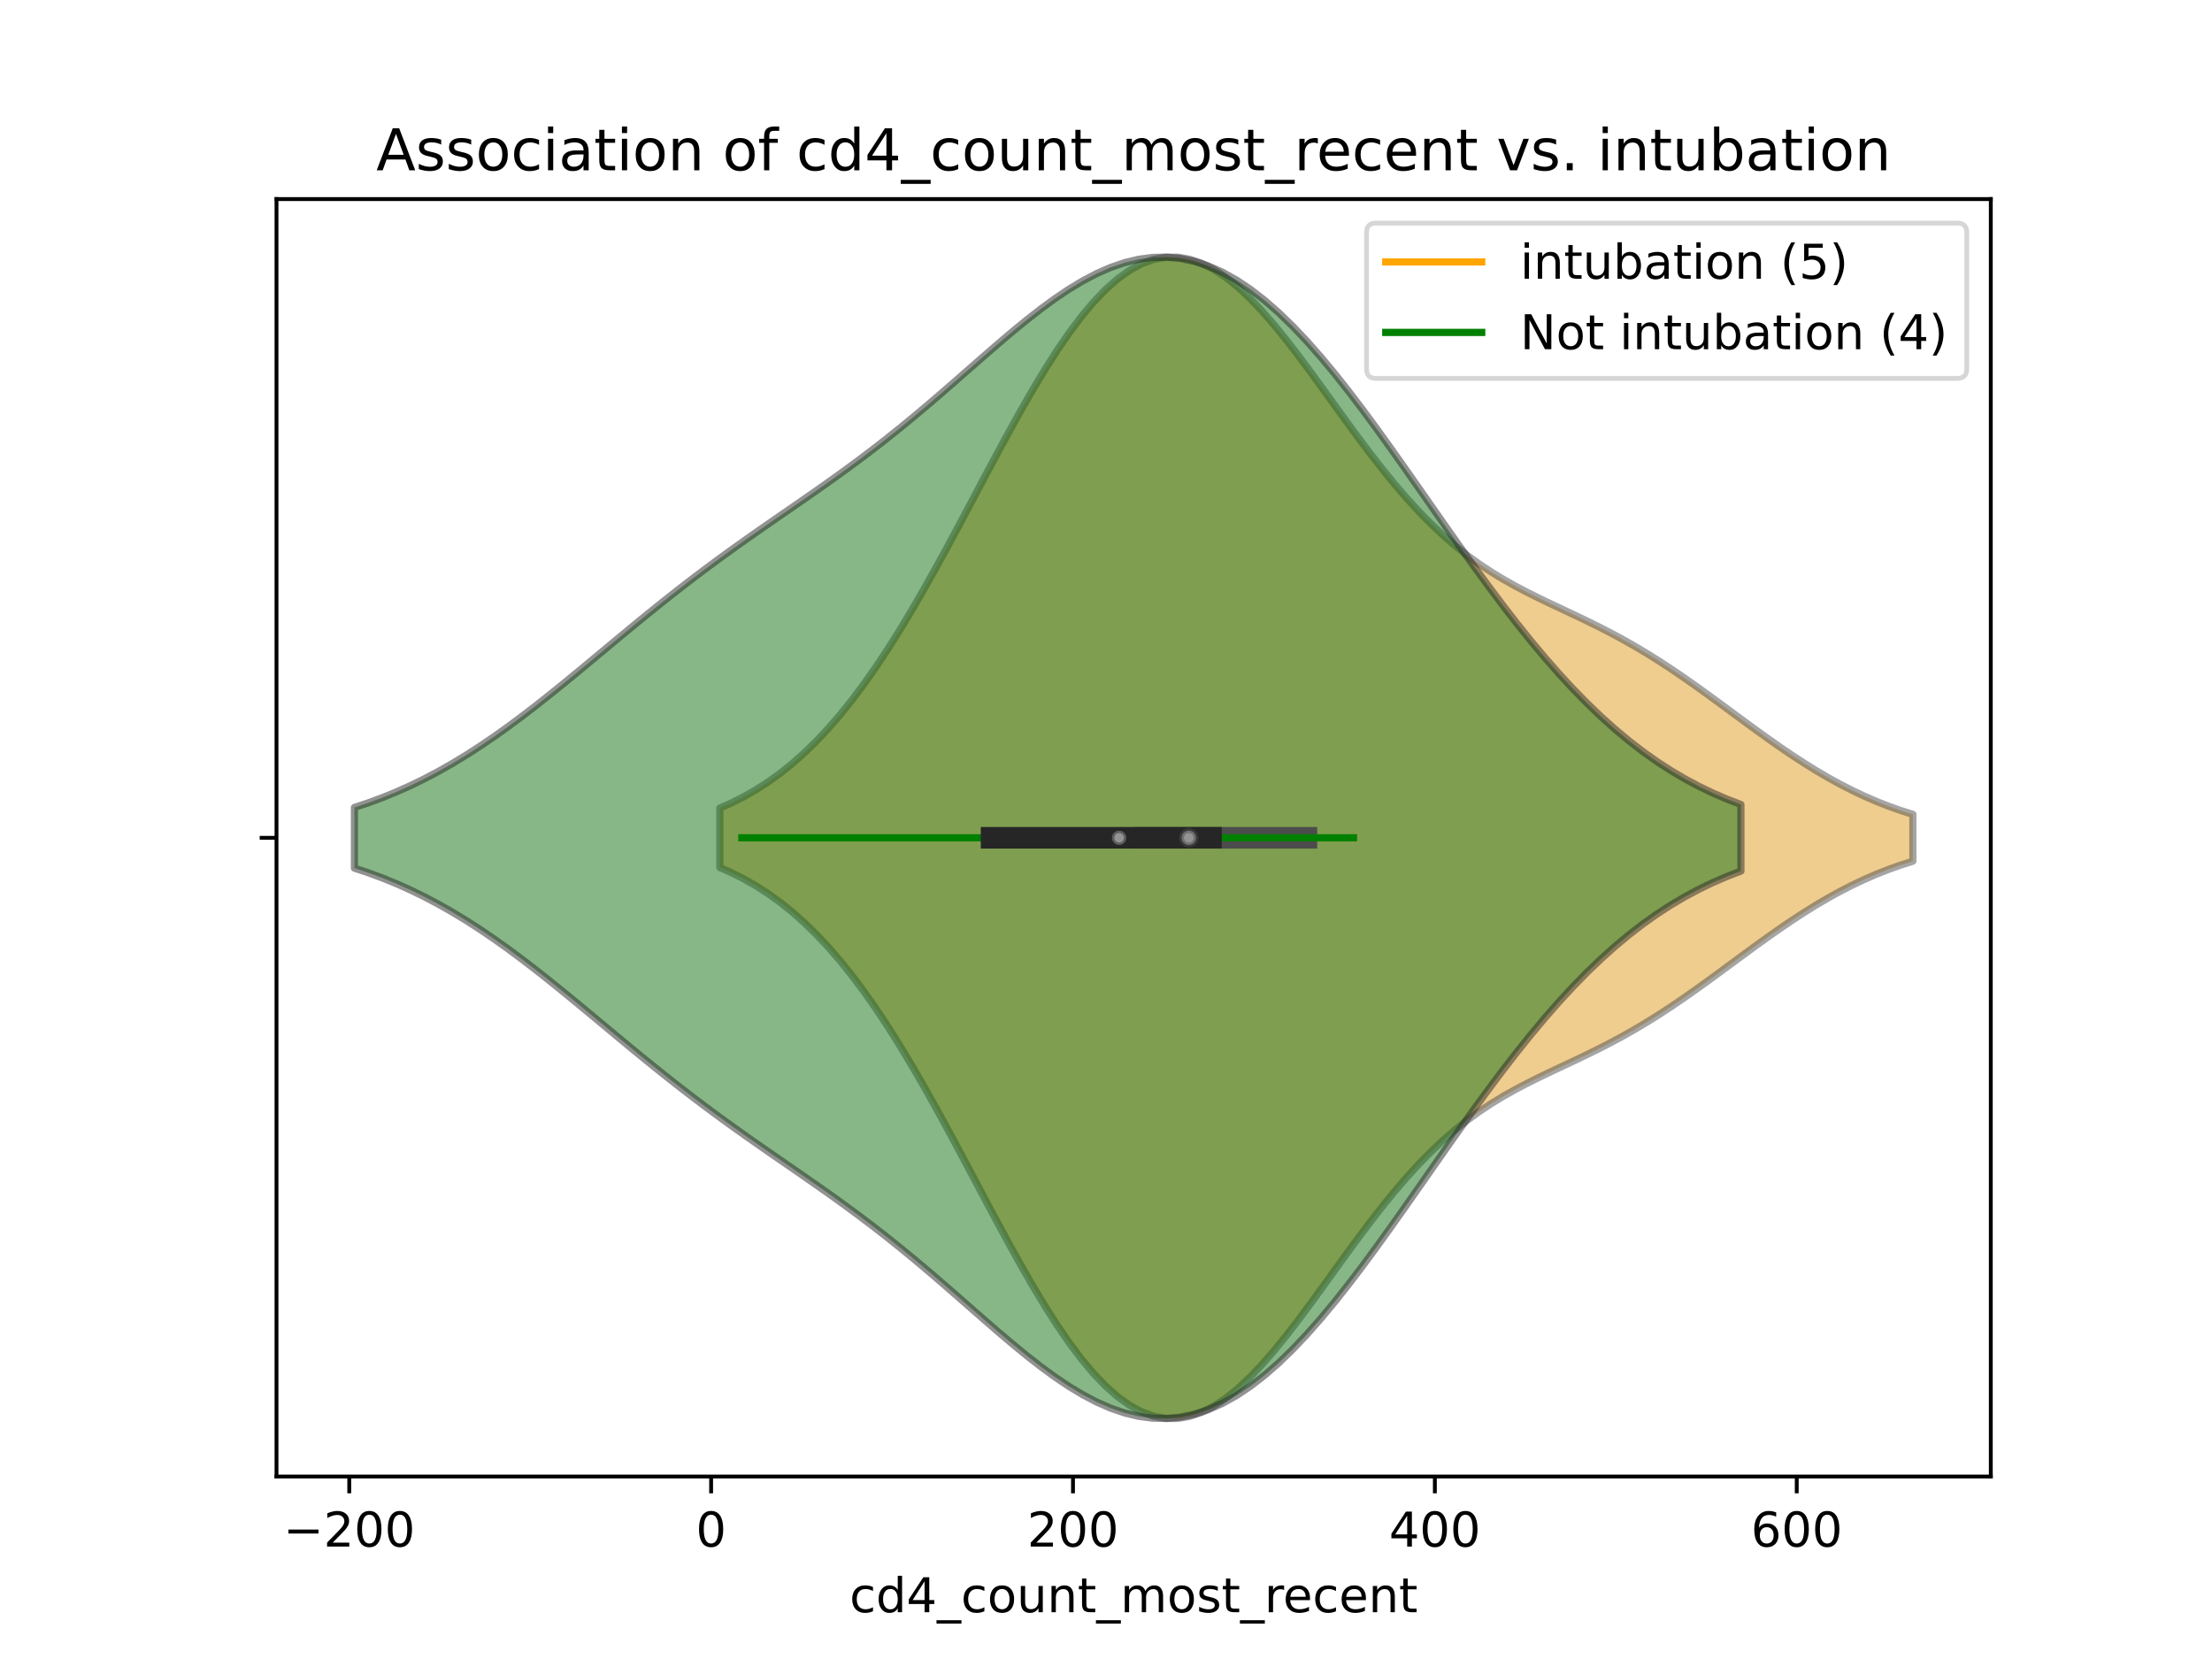 <?xml version="1.0" encoding="utf-8" standalone="no"?>
<!DOCTYPE svg PUBLIC "-//W3C//DTD SVG 1.1//EN"
  "http://www.w3.org/Graphics/SVG/1.1/DTD/svg11.dtd">
<!-- Created with matplotlib (https://matplotlib.org/) -->
<svg height="345.6pt" version="1.1" viewBox="0 0 460.8 345.6" width="460.8pt" xmlns="http://www.w3.org/2000/svg" xmlns:xlink="http://www.w3.org/1999/xlink">
 <defs>
  <style type="text/css">
*{stroke-linecap:butt;stroke-linejoin:round;}
  </style>
 </defs>
 <g id="figure_1">
  <g id="patch_1">
   <path d="M 0 345.6 
L 460.8 345.6 
L 460.8 0 
L 0 0 
z
" style="fill:#ffffff;"/>
  </g>
  <g id="axes_1">
   <g id="patch_2">
    <path d="M 57.6 307.584 
L 414.72 307.584 
L 414.72 41.472 
L 57.6 41.472 
z
" style="fill:#ffffff;"/>
   </g>
   <g id="PolyCollection_1">
    <defs>
     <path d="M 149.953 -164.877 
L 149.953 -177.267 
L 152.463 -178.377 
L 154.974 -179.643 
L 157.484 -181.077 
L 159.994 -182.691 
L 162.505 -184.498 
L 165.015 -186.509 
L 167.526 -188.733 
L 170.036 -191.177 
L 172.547 -193.849 
L 175.057 -196.75 
L 177.568 -199.882 
L 180.078 -203.243 
L 182.588 -206.826 
L 185.099 -210.622 
L 187.609 -214.618 
L 190.12 -218.799 
L 192.63 -223.142 
L 195.141 -227.624 
L 197.651 -232.217 
L 200.162 -236.891 
L 202.672 -241.61 
L 205.183 -246.338 
L 207.693 -251.036 
L 210.203 -255.664 
L 212.714 -260.18 
L 215.224 -264.542 
L 217.735 -268.709 
L 220.245 -272.64 
L 222.756 -276.295 
L 225.266 -279.639 
L 227.777 -282.637 
L 230.287 -285.26 
L 232.797 -287.482 
L 235.308 -289.282 
L 237.818 -290.644 
L 240.329 -291.559 
L 242.839 -292.021 
L 245.35 -292.032 
L 247.86 -291.599 
L 250.371 -290.736 
L 252.881 -289.46 
L 255.392 -287.797 
L 257.902 -285.774 
L 260.412 -283.426 
L 262.923 -280.788 
L 265.433 -277.902 
L 267.944 -274.81 
L 270.454 -271.555 
L 272.965 -268.181 
L 275.475 -264.734 
L 277.986 -261.255 
L 280.496 -257.787 
L 283.007 -254.368 
L 285.517 -251.032 
L 288.027 -247.809 
L 290.538 -244.727 
L 293.048 -241.806 
L 295.559 -239.061 
L 298.069 -236.502 
L 300.58 -234.133 
L 303.09 -231.954 
L 305.601 -229.957 
L 308.111 -228.133 
L 310.621 -226.464 
L 313.132 -224.935 
L 315.642 -223.522 
L 318.153 -222.203 
L 320.663 -220.954 
L 323.174 -219.75 
L 325.684 -218.568 
L 328.195 -217.386 
L 330.705 -216.183 
L 333.216 -214.942 
L 335.726 -213.648 
L 338.236 -212.292 
L 340.747 -210.864 
L 343.257 -209.363 
L 345.768 -207.788 
L 348.278 -206.142 
L 350.789 -204.433 
L 353.299 -202.67 
L 355.81 -200.863 
L 358.32 -199.027 
L 360.831 -197.176 
L 363.341 -195.326 
L 365.851 -193.49 
L 368.362 -191.685 
L 370.872 -189.924 
L 373.383 -188.22 
L 375.893 -186.584 
L 378.404 -185.027 
L 380.914 -183.556 
L 383.425 -182.177 
L 385.935 -180.895 
L 388.445 -179.711 
L 390.956 -178.626 
L 393.466 -177.639 
L 395.977 -176.749 
L 398.487 -175.95 
L 398.487 -166.194 
L 398.487 -166.194 
L 395.977 -165.395 
L 393.466 -164.505 
L 390.956 -163.518 
L 388.445 -162.433 
L 385.935 -161.249 
L 383.425 -159.967 
L 380.914 -158.588 
L 378.404 -157.117 
L 375.893 -155.56 
L 373.383 -153.924 
L 370.872 -152.22 
L 368.362 -150.459 
L 365.851 -148.654 
L 363.341 -146.818 
L 360.831 -144.968 
L 358.32 -143.117 
L 355.81 -141.281 
L 353.299 -139.474 
L 350.789 -137.711 
L 348.278 -136.002 
L 345.768 -134.356 
L 343.257 -132.781 
L 340.747 -131.28 
L 338.236 -129.852 
L 335.726 -128.496 
L 333.216 -127.202 
L 330.705 -125.961 
L 328.195 -124.758 
L 325.684 -123.576 
L 323.174 -122.394 
L 320.663 -121.19 
L 318.153 -119.941 
L 315.642 -118.622 
L 313.132 -117.209 
L 310.621 -115.68 
L 308.111 -114.011 
L 305.601 -112.187 
L 303.09 -110.19 
L 300.58 -108.011 
L 298.069 -105.642 
L 295.559 -103.083 
L 293.048 -100.338 
L 290.538 -97.417 
L 288.027 -94.335 
L 285.517 -91.112 
L 283.007 -87.776 
L 280.496 -84.357 
L 277.986 -80.889 
L 275.475 -77.41 
L 272.965 -73.963 
L 270.454 -70.589 
L 267.944 -67.334 
L 265.433 -64.242 
L 262.923 -61.356 
L 260.412 -58.718 
L 257.902 -56.37 
L 255.392 -54.347 
L 252.881 -52.684 
L 250.371 -51.408 
L 247.86 -50.545 
L 245.35 -50.112 
L 242.839 -50.123 
L 240.329 -50.585 
L 237.818 -51.5 
L 235.308 -52.862 
L 232.797 -54.662 
L 230.287 -56.884 
L 227.777 -59.507 
L 225.266 -62.505 
L 222.756 -65.849 
L 220.245 -69.504 
L 217.735 -73.435 
L 215.224 -77.602 
L 212.714 -81.964 
L 210.203 -86.48 
L 207.693 -91.108 
L 205.183 -95.806 
L 202.672 -100.534 
L 200.162 -105.253 
L 197.651 -109.927 
L 195.141 -114.52 
L 192.63 -119.002 
L 190.12 -123.345 
L 187.609 -127.526 
L 185.099 -131.522 
L 182.588 -135.318 
L 180.078 -138.901 
L 177.568 -142.262 
L 175.057 -145.394 
L 172.547 -148.295 
L 170.036 -150.967 
L 167.526 -153.411 
L 165.015 -155.635 
L 162.505 -157.646 
L 159.994 -159.453 
L 157.484 -161.067 
L 154.974 -162.501 
L 152.463 -163.767 
L 149.953 -164.877 
z
" id="m97958e3563" style="stroke:#4c4c4c;stroke-opacity:0.5;stroke-width:1.5;"/>
    </defs>
    <g clip-path="url(#p3909638b83)">
     <use style="fill:#df9c20;fill-opacity:0.5;stroke:#4c4c4c;stroke-opacity:0.5;stroke-width:1.5;" x="0" xlink:href="#m97958e3563" y="345.6"/>
    </g>
   </g>
   <g id="PolyCollection_2">
    <defs>
     <path d="M 73.833 -164.751 
L 73.833 -177.393 
L 76.75 -178.365 
L 79.668 -179.445 
L 82.585 -180.636 
L 85.503 -181.943 
L 88.42 -183.366 
L 91.338 -184.906 
L 94.255 -186.564 
L 97.172 -188.335 
L 100.09 -190.217 
L 103.007 -192.202 
L 105.925 -194.283 
L 108.842 -196.452 
L 111.76 -198.696 
L 114.677 -201.005 
L 117.595 -203.364 
L 120.512 -205.761 
L 123.43 -208.181 
L 126.347 -210.611 
L 129.265 -213.037 
L 132.182 -215.448 
L 135.1 -217.831 
L 138.017 -220.179 
L 140.935 -222.484 
L 143.852 -224.742 
L 146.769 -226.951 
L 149.687 -229.11 
L 152.604 -231.225 
L 155.522 -233.3 
L 158.439 -235.344 
L 161.357 -237.367 
L 164.274 -239.379 
L 167.192 -241.395 
L 170.109 -243.426 
L 173.027 -245.485 
L 175.944 -247.584 
L 178.862 -249.733 
L 181.779 -251.94 
L 184.697 -254.21 
L 187.614 -256.545 
L 190.531 -258.943 
L 193.449 -261.399 
L 196.366 -263.903 
L 199.284 -266.441 
L 202.201 -268.998 
L 205.119 -271.551 
L 208.036 -274.077 
L 210.954 -276.549 
L 213.871 -278.94 
L 216.789 -281.219 
L 219.706 -283.355 
L 222.624 -285.32 
L 225.541 -287.082 
L 228.459 -288.615 
L 231.376 -289.892 
L 234.294 -290.891 
L 237.211 -291.591 
L 240.128 -291.975 
L 243.046 -292.032 
L 245.963 -291.752 
L 248.881 -291.131 
L 251.798 -290.167 
L 254.716 -288.865 
L 257.633 -287.231 
L 260.551 -285.275 
L 263.468 -283.011 
L 266.386 -280.456 
L 269.303 -277.628 
L 272.221 -274.55 
L 275.138 -271.244 
L 278.056 -267.736 
L 280.973 -264.05 
L 283.891 -260.215 
L 286.808 -256.257 
L 289.725 -252.204 
L 292.643 -248.083 
L 295.56 -243.922 
L 298.478 -239.746 
L 301.395 -235.582 
L 304.313 -231.454 
L 307.23 -227.385 
L 310.148 -223.397 
L 313.065 -219.509 
L 315.983 -215.739 
L 318.9 -212.103 
L 321.818 -208.615 
L 324.735 -205.287 
L 327.653 -202.128 
L 330.57 -199.144 
L 333.487 -196.342 
L 336.405 -193.723 
L 339.322 -191.289 
L 342.24 -189.039 
L 345.157 -186.969 
L 348.075 -185.075 
L 350.992 -183.352 
L 353.91 -181.792 
L 356.827 -180.387 
L 359.745 -179.13 
L 362.662 -178.009 
L 362.662 -164.135 
L 362.662 -164.135 
L 359.745 -163.014 
L 356.827 -161.757 
L 353.91 -160.352 
L 350.992 -158.792 
L 348.075 -157.069 
L 345.157 -155.175 
L 342.24 -153.105 
L 339.322 -150.855 
L 336.405 -148.421 
L 333.487 -145.802 
L 330.57 -143 
L 327.653 -140.016 
L 324.735 -136.857 
L 321.818 -133.529 
L 318.9 -130.041 
L 315.983 -126.405 
L 313.065 -122.635 
L 310.148 -118.747 
L 307.23 -114.759 
L 304.313 -110.69 
L 301.395 -106.562 
L 298.478 -102.398 
L 295.56 -98.222 
L 292.643 -94.061 
L 289.725 -89.94 
L 286.808 -85.887 
L 283.891 -81.929 
L 280.973 -78.094 
L 278.056 -74.408 
L 275.138 -70.9 
L 272.221 -67.594 
L 269.303 -64.516 
L 266.386 -61.688 
L 263.468 -59.133 
L 260.551 -56.869 
L 257.633 -54.913 
L 254.716 -53.279 
L 251.798 -51.977 
L 248.881 -51.013 
L 245.963 -50.392 
L 243.046 -50.112 
L 240.128 -50.169 
L 237.211 -50.553 
L 234.294 -51.253 
L 231.376 -52.252 
L 228.459 -53.529 
L 225.541 -55.062 
L 222.624 -56.824 
L 219.706 -58.789 
L 216.789 -60.925 
L 213.871 -63.204 
L 210.954 -65.595 
L 208.036 -68.067 
L 205.119 -70.593 
L 202.201 -73.146 
L 199.284 -75.703 
L 196.366 -78.241 
L 193.449 -80.745 
L 190.531 -83.201 
L 187.614 -85.599 
L 184.697 -87.934 
L 181.779 -90.204 
L 178.862 -92.411 
L 175.944 -94.56 
L 173.027 -96.659 
L 170.109 -98.718 
L 167.192 -100.749 
L 164.274 -102.765 
L 161.357 -104.777 
L 158.439 -106.8 
L 155.522 -108.844 
L 152.604 -110.919 
L 149.687 -113.034 
L 146.769 -115.193 
L 143.852 -117.402 
L 140.935 -119.66 
L 138.017 -121.965 
L 135.1 -124.313 
L 132.182 -126.696 
L 129.265 -129.107 
L 126.347 -131.533 
L 123.43 -133.963 
L 120.512 -136.383 
L 117.595 -138.78 
L 114.677 -141.139 
L 111.76 -143.448 
L 108.842 -145.692 
L 105.925 -147.861 
L 103.007 -149.942 
L 100.09 -151.927 
L 97.172 -153.809 
L 94.255 -155.58 
L 91.338 -157.238 
L 88.42 -158.778 
L 85.503 -160.201 
L 82.585 -161.508 
L 79.668 -162.699 
L 76.75 -163.779 
L 73.833 -164.751 
z
" id="m3032fad50e" style="stroke:#262626;stroke-opacity:0.5;stroke-width:1.5;"/>
    </defs>
    <g clip-path="url(#p3909638b83)">
     <use style="fill:#107010;fill-opacity:0.5;stroke:#262626;stroke-opacity:0.5;stroke-width:1.5;" x="0" xlink:href="#m3032fad50e" y="345.6"/>
    </g>
   </g>
   <g id="matplotlib.axis_1">
    <g id="xtick_1">
     <g id="line2d_1">
      <defs>
       <path d="M 0 0 
L 0 3.5 
" id="mc0438fcd9f" style="stroke:#000000;stroke-width:0.8;"/>
      </defs>
      <g>
       <use style="stroke:#000000;stroke-width:0.8;" x="72.757" xlink:href="#mc0438fcd9f" y="307.584"/>
      </g>
     </g>
     <g id="text_1">
      <!-- −200 -->
      <defs>
       <path d="M 10.594 35.5 
L 73.188 35.5 
L 73.188 27.203 
L 10.594 27.203 
z
" id="DejaVuSans-8722"/>
       <path d="M 19.188 8.297 
L 53.609 8.297 
L 53.609 0 
L 7.328 0 
L 7.328 8.297 
Q 12.938 14.109 22.625 23.891 
Q 32.328 33.688 34.812 36.531 
Q 39.547 41.844 41.422 45.531 
Q 43.312 49.219 43.312 52.781 
Q 43.312 58.594 39.234 62.25 
Q 35.156 65.922 28.609 65.922 
Q 23.969 65.922 18.812 64.312 
Q 13.672 62.703 7.812 59.422 
L 7.812 69.391 
Q 13.766 71.781 18.938 73 
Q 24.125 74.219 28.422 74.219 
Q 39.75 74.219 46.484 68.547 
Q 53.219 62.891 53.219 53.422 
Q 53.219 48.922 51.531 44.891 
Q 49.859 40.875 45.406 35.406 
Q 44.188 33.984 37.641 27.219 
Q 31.109 20.453 19.188 8.297 
z
" id="DejaVuSans-50"/>
       <path d="M 31.781 66.406 
Q 24.172 66.406 20.328 58.906 
Q 16.5 51.422 16.5 36.375 
Q 16.5 21.391 20.328 13.891 
Q 24.172 6.391 31.781 6.391 
Q 39.453 6.391 43.281 13.891 
Q 47.125 21.391 47.125 36.375 
Q 47.125 51.422 43.281 58.906 
Q 39.453 66.406 31.781 66.406 
z
M 31.781 74.219 
Q 44.047 74.219 50.516 64.516 
Q 56.984 54.828 56.984 36.375 
Q 56.984 17.969 50.516 8.266 
Q 44.047 -1.422 31.781 -1.422 
Q 19.531 -1.422 13.062 8.266 
Q 6.594 17.969 6.594 36.375 
Q 6.594 54.828 13.062 64.516 
Q 19.531 74.219 31.781 74.219 
z
" id="DejaVuSans-48"/>
      </defs>
      <g transform="translate(59.023 322.182)scale(0.1 -0.1)">
       <use xlink:href="#DejaVuSans-8722"/>
       <use x="83.789" xlink:href="#DejaVuSans-50"/>
       <use x="147.412" xlink:href="#DejaVuSans-48"/>
       <use x="211.035" xlink:href="#DejaVuSans-48"/>
      </g>
     </g>
    </g>
    <g id="xtick_2">
     <g id="line2d_2">
      <g>
       <use style="stroke:#000000;stroke-width:0.8;" x="148.141" xlink:href="#mc0438fcd9f" y="307.584"/>
      </g>
     </g>
     <g id="text_2">
      <!-- 0 -->
      <g transform="translate(144.959 322.182)scale(0.1 -0.1)">
       <use xlink:href="#DejaVuSans-48"/>
      </g>
     </g>
    </g>
    <g id="xtick_3">
     <g id="line2d_3">
      <g>
       <use style="stroke:#000000;stroke-width:0.8;" x="223.524" xlink:href="#mc0438fcd9f" y="307.584"/>
      </g>
     </g>
     <g id="text_3">
      <!-- 200 -->
      <g transform="translate(213.981 322.182)scale(0.1 -0.1)">
       <use xlink:href="#DejaVuSans-50"/>
       <use x="63.623" xlink:href="#DejaVuSans-48"/>
       <use x="127.246" xlink:href="#DejaVuSans-48"/>
      </g>
     </g>
    </g>
    <g id="xtick_4">
     <g id="line2d_4">
      <g>
       <use style="stroke:#000000;stroke-width:0.8;" x="298.908" xlink:href="#mc0438fcd9f" y="307.584"/>
      </g>
     </g>
     <g id="text_4">
      <!-- 400 -->
      <defs>
       <path d="M 37.797 64.312 
L 12.891 25.391 
L 37.797 25.391 
z
M 35.203 72.906 
L 47.609 72.906 
L 47.609 25.391 
L 58.016 25.391 
L 58.016 17.188 
L 47.609 17.188 
L 47.609 0 
L 37.797 0 
L 37.797 17.188 
L 4.891 17.188 
L 4.891 26.703 
z
" id="DejaVuSans-52"/>
      </defs>
      <g transform="translate(289.364 322.182)scale(0.1 -0.1)">
       <use xlink:href="#DejaVuSans-52"/>
       <use x="63.623" xlink:href="#DejaVuSans-48"/>
       <use x="127.246" xlink:href="#DejaVuSans-48"/>
      </g>
     </g>
    </g>
    <g id="xtick_5">
     <g id="line2d_5">
      <g>
       <use style="stroke:#000000;stroke-width:0.8;" x="374.292" xlink:href="#mc0438fcd9f" y="307.584"/>
      </g>
     </g>
     <g id="text_5">
      <!-- 600 -->
      <defs>
       <path d="M 33.016 40.375 
Q 26.375 40.375 22.484 35.828 
Q 18.609 31.297 18.609 23.391 
Q 18.609 15.531 22.484 10.953 
Q 26.375 6.391 33.016 6.391 
Q 39.656 6.391 43.531 10.953 
Q 47.406 15.531 47.406 23.391 
Q 47.406 31.297 43.531 35.828 
Q 39.656 40.375 33.016 40.375 
z
M 52.594 71.297 
L 52.594 62.312 
Q 48.875 64.062 45.094 64.984 
Q 41.312 65.922 37.594 65.922 
Q 27.828 65.922 22.672 59.328 
Q 17.531 52.734 16.797 39.406 
Q 19.672 43.656 24.016 45.922 
Q 28.375 48.188 33.594 48.188 
Q 44.578 48.188 50.953 41.516 
Q 57.328 34.859 57.328 23.391 
Q 57.328 12.156 50.688 5.359 
Q 44.047 -1.422 33.016 -1.422 
Q 20.359 -1.422 13.672 8.266 
Q 6.984 17.969 6.984 36.375 
Q 6.984 53.656 15.188 63.938 
Q 23.391 74.219 37.203 74.219 
Q 40.922 74.219 44.703 73.484 
Q 48.484 72.75 52.594 71.297 
z
" id="DejaVuSans-54"/>
      </defs>
      <g transform="translate(364.748 322.182)scale(0.1 -0.1)">
       <use xlink:href="#DejaVuSans-54"/>
       <use x="63.623" xlink:href="#DejaVuSans-48"/>
       <use x="127.246" xlink:href="#DejaVuSans-48"/>
      </g>
     </g>
    </g>
    <g id="text_6">
     <!-- cd4_count_most_recent -->
     <defs>
      <path d="M 48.781 52.594 
L 48.781 44.188 
Q 44.969 46.297 41.141 47.344 
Q 37.312 48.391 33.406 48.391 
Q 24.656 48.391 19.812 42.844 
Q 14.984 37.312 14.984 27.297 
Q 14.984 17.281 19.812 11.734 
Q 24.656 6.203 33.406 6.203 
Q 37.312 6.203 41.141 7.25 
Q 44.969 8.297 48.781 10.406 
L 48.781 2.094 
Q 45.016 0.344 40.984 -0.531 
Q 36.969 -1.422 32.422 -1.422 
Q 20.062 -1.422 12.781 6.344 
Q 5.516 14.109 5.516 27.297 
Q 5.516 40.672 12.859 48.328 
Q 20.219 56 33.016 56 
Q 37.156 56 41.109 55.141 
Q 45.062 54.297 48.781 52.594 
z
" id="DejaVuSans-99"/>
      <path d="M 45.406 46.391 
L 45.406 75.984 
L 54.391 75.984 
L 54.391 0 
L 45.406 0 
L 45.406 8.203 
Q 42.578 3.328 38.25 0.953 
Q 33.938 -1.422 27.875 -1.422 
Q 17.969 -1.422 11.734 6.484 
Q 5.516 14.406 5.516 27.297 
Q 5.516 40.188 11.734 48.094 
Q 17.969 56 27.875 56 
Q 33.938 56 38.25 53.625 
Q 42.578 51.266 45.406 46.391 
z
M 14.797 27.297 
Q 14.797 17.391 18.875 11.75 
Q 22.953 6.109 30.078 6.109 
Q 37.203 6.109 41.297 11.75 
Q 45.406 17.391 45.406 27.297 
Q 45.406 37.203 41.297 42.844 
Q 37.203 48.484 30.078 48.484 
Q 22.953 48.484 18.875 42.844 
Q 14.797 37.203 14.797 27.297 
z
" id="DejaVuSans-100"/>
      <path d="M 50.984 -16.609 
L 50.984 -23.578 
L -0.984 -23.578 
L -0.984 -16.609 
z
" id="DejaVuSans-95"/>
      <path d="M 30.609 48.391 
Q 23.391 48.391 19.188 42.75 
Q 14.984 37.109 14.984 27.297 
Q 14.984 17.484 19.156 11.844 
Q 23.344 6.203 30.609 6.203 
Q 37.797 6.203 41.984 11.859 
Q 46.188 17.531 46.188 27.297 
Q 46.188 37.016 41.984 42.703 
Q 37.797 48.391 30.609 48.391 
z
M 30.609 56 
Q 42.328 56 49.016 48.375 
Q 55.719 40.766 55.719 27.297 
Q 55.719 13.875 49.016 6.219 
Q 42.328 -1.422 30.609 -1.422 
Q 18.844 -1.422 12.172 6.219 
Q 5.516 13.875 5.516 27.297 
Q 5.516 40.766 12.172 48.375 
Q 18.844 56 30.609 56 
z
" id="DejaVuSans-111"/>
      <path d="M 8.5 21.578 
L 8.5 54.688 
L 17.484 54.688 
L 17.484 21.922 
Q 17.484 14.156 20.5 10.266 
Q 23.531 6.391 29.594 6.391 
Q 36.859 6.391 41.078 11.031 
Q 45.312 15.672 45.312 23.688 
L 45.312 54.688 
L 54.297 54.688 
L 54.297 0 
L 45.312 0 
L 45.312 8.406 
Q 42.047 3.422 37.719 1 
Q 33.406 -1.422 27.688 -1.422 
Q 18.266 -1.422 13.375 4.438 
Q 8.5 10.297 8.5 21.578 
z
M 31.109 56 
z
" id="DejaVuSans-117"/>
      <path d="M 54.891 33.016 
L 54.891 0 
L 45.906 0 
L 45.906 32.719 
Q 45.906 40.484 42.875 44.328 
Q 39.844 48.188 33.797 48.188 
Q 26.516 48.188 22.312 43.547 
Q 18.109 38.922 18.109 30.906 
L 18.109 0 
L 9.078 0 
L 9.078 54.688 
L 18.109 54.688 
L 18.109 46.188 
Q 21.344 51.125 25.703 53.562 
Q 30.078 56 35.797 56 
Q 45.219 56 50.047 50.172 
Q 54.891 44.344 54.891 33.016 
z
" id="DejaVuSans-110"/>
      <path d="M 18.312 70.219 
L 18.312 54.688 
L 36.812 54.688 
L 36.812 47.703 
L 18.312 47.703 
L 18.312 18.016 
Q 18.312 11.328 20.141 9.422 
Q 21.969 7.516 27.594 7.516 
L 36.812 7.516 
L 36.812 0 
L 27.594 0 
Q 17.188 0 13.234 3.875 
Q 9.281 7.766 9.281 18.016 
L 9.281 47.703 
L 2.688 47.703 
L 2.688 54.688 
L 9.281 54.688 
L 9.281 70.219 
z
" id="DejaVuSans-116"/>
      <path d="M 52 44.188 
Q 55.375 50.25 60.062 53.125 
Q 64.75 56 71.094 56 
Q 79.641 56 84.281 50.016 
Q 88.922 44.047 88.922 33.016 
L 88.922 0 
L 79.891 0 
L 79.891 32.719 
Q 79.891 40.578 77.094 44.375 
Q 74.312 48.188 68.609 48.188 
Q 61.625 48.188 57.562 43.547 
Q 53.516 38.922 53.516 30.906 
L 53.516 0 
L 44.484 0 
L 44.484 32.719 
Q 44.484 40.625 41.703 44.406 
Q 38.922 48.188 33.109 48.188 
Q 26.219 48.188 22.156 43.531 
Q 18.109 38.875 18.109 30.906 
L 18.109 0 
L 9.078 0 
L 9.078 54.688 
L 18.109 54.688 
L 18.109 46.188 
Q 21.188 51.219 25.484 53.609 
Q 29.781 56 35.688 56 
Q 41.656 56 45.828 52.969 
Q 50 49.953 52 44.188 
z
" id="DejaVuSans-109"/>
      <path d="M 44.281 53.078 
L 44.281 44.578 
Q 40.484 46.531 36.375 47.5 
Q 32.281 48.484 27.875 48.484 
Q 21.188 48.484 17.844 46.438 
Q 14.5 44.391 14.5 40.281 
Q 14.5 37.156 16.891 35.375 
Q 19.281 33.594 26.516 31.984 
L 29.594 31.297 
Q 39.156 29.25 43.188 25.516 
Q 47.219 21.781 47.219 15.094 
Q 47.219 7.469 41.188 3.016 
Q 35.156 -1.422 24.609 -1.422 
Q 20.219 -1.422 15.453 -0.562 
Q 10.688 0.297 5.422 2 
L 5.422 11.281 
Q 10.406 8.688 15.234 7.391 
Q 20.062 6.109 24.812 6.109 
Q 31.156 6.109 34.562 8.281 
Q 37.984 10.453 37.984 14.406 
Q 37.984 18.062 35.516 20.016 
Q 33.062 21.969 24.703 23.781 
L 21.578 24.516 
Q 13.234 26.266 9.516 29.906 
Q 5.812 33.547 5.812 39.891 
Q 5.812 47.609 11.281 51.797 
Q 16.75 56 26.812 56 
Q 31.781 56 36.172 55.266 
Q 40.578 54.547 44.281 53.078 
z
" id="DejaVuSans-115"/>
      <path d="M 41.109 46.297 
Q 39.594 47.172 37.812 47.578 
Q 36.031 48 33.891 48 
Q 26.266 48 22.188 43.047 
Q 18.109 38.094 18.109 28.812 
L 18.109 0 
L 9.078 0 
L 9.078 54.688 
L 18.109 54.688 
L 18.109 46.188 
Q 20.953 51.172 25.484 53.578 
Q 30.031 56 36.531 56 
Q 37.453 56 38.578 55.875 
Q 39.703 55.766 41.062 55.516 
z
" id="DejaVuSans-114"/>
      <path d="M 56.203 29.594 
L 56.203 25.203 
L 14.891 25.203 
Q 15.484 15.922 20.484 11.062 
Q 25.484 6.203 34.422 6.203 
Q 39.594 6.203 44.453 7.469 
Q 49.312 8.734 54.109 11.281 
L 54.109 2.781 
Q 49.266 0.734 44.188 -0.344 
Q 39.109 -1.422 33.891 -1.422 
Q 20.797 -1.422 13.156 6.188 
Q 5.516 13.812 5.516 26.812 
Q 5.516 40.234 12.766 48.109 
Q 20.016 56 32.328 56 
Q 43.359 56 49.781 48.891 
Q 56.203 41.797 56.203 29.594 
z
M 47.219 32.234 
Q 47.125 39.594 43.094 43.984 
Q 39.062 48.391 32.422 48.391 
Q 24.906 48.391 20.391 44.141 
Q 15.875 39.891 15.188 32.172 
z
" id="DejaVuSans-101"/>
     </defs>
     <g transform="translate(176.98 335.861)scale(0.1 -0.1)">
      <use xlink:href="#DejaVuSans-99"/>
      <use x="54.98" xlink:href="#DejaVuSans-100"/>
      <use x="118.457" xlink:href="#DejaVuSans-52"/>
      <use x="182.08" xlink:href="#DejaVuSans-95"/>
      <use x="232.08" xlink:href="#DejaVuSans-99"/>
      <use x="287.061" xlink:href="#DejaVuSans-111"/>
      <use x="348.242" xlink:href="#DejaVuSans-117"/>
      <use x="411.621" xlink:href="#DejaVuSans-110"/>
      <use x="475" xlink:href="#DejaVuSans-116"/>
      <use x="514.209" xlink:href="#DejaVuSans-95"/>
      <use x="564.209" xlink:href="#DejaVuSans-109"/>
      <use x="661.621" xlink:href="#DejaVuSans-111"/>
      <use x="722.803" xlink:href="#DejaVuSans-115"/>
      <use x="774.902" xlink:href="#DejaVuSans-116"/>
      <use x="814.111" xlink:href="#DejaVuSans-95"/>
      <use x="864.111" xlink:href="#DejaVuSans-114"/>
      <use x="902.975" xlink:href="#DejaVuSans-101"/>
      <use x="964.498" xlink:href="#DejaVuSans-99"/>
      <use x="1019.479" xlink:href="#DejaVuSans-101"/>
      <use x="1081.002" xlink:href="#DejaVuSans-110"/>
      <use x="1144.381" xlink:href="#DejaVuSans-116"/>
     </g>
    </g>
   </g>
   <g id="matplotlib.axis_2">
    <g id="ytick_1">
     <g id="line2d_6">
      <defs>
       <path d="M 0 0 
L -3.5 0 
" id="m8234067e85" style="stroke:#000000;stroke-width:0.8;"/>
      </defs>
      <g>
       <use style="stroke:#000000;stroke-width:0.8;" x="57.6" xlink:href="#m8234067e85" y="174.528"/>
      </g>
     </g>
    </g>
   </g>
   <g id="line2d_7">
    <path clip-path="url(#p3909638b83)" d="M 215.232 174.528 
L 272.147 174.528 
" style="fill:none;stroke:#ffa500;stroke-linecap:square;stroke-width:1.5;"/>
   </g>
   <g id="line2d_8">
    <path clip-path="url(#p3909638b83)" d="M 238.601 174.528 
L 272.147 174.528 
" style="fill:none;stroke:#4c4c4c;stroke-linecap:square;stroke-width:4.5;"/>
   </g>
   <g id="line2d_9">
    <path clip-path="url(#p3909638b83)" d="M 154.548 174.528 
L 281.947 174.528 
" style="fill:none;stroke:#008000;stroke-linecap:square;stroke-width:1.5;"/>
   </g>
   <g id="line2d_10">
    <path clip-path="url(#p3909638b83)" d="M 206.563 174.528 
L 252.264 174.528 
" style="fill:none;stroke:#262626;stroke-linecap:square;stroke-width:4.5;"/>
   </g>
   <g id="patch_3">
    <path d="M 57.6 307.584 
L 57.6 41.472 
" style="fill:none;stroke:#000000;stroke-linecap:square;stroke-linejoin:miter;stroke-width:0.8;"/>
   </g>
   <g id="patch_4">
    <path d="M 414.72 307.584 
L 414.72 41.472 
" style="fill:none;stroke:#000000;stroke-linecap:square;stroke-linejoin:miter;stroke-width:0.8;"/>
   </g>
   <g id="patch_5">
    <path d="M 57.6 307.584 
L 414.72 307.584 
" style="fill:none;stroke:#000000;stroke-linecap:square;stroke-linejoin:miter;stroke-width:0.8;"/>
   </g>
   <g id="patch_6">
    <path d="M 57.6 41.472 
L 414.72 41.472 
" style="fill:none;stroke:#000000;stroke-linecap:square;stroke-linejoin:miter;stroke-width:0.8;"/>
   </g>
   <g id="PathCollection_1">
    <defs>
     <path d="M 0 1.5 
C 0.398 1.5 0.779 1.342 1.061 1.061 
C 1.342 0.779 1.5 0.398 1.5 0 
C 1.5 -0.398 1.342 -0.779 1.061 -1.061 
C 0.779 -1.342 0.398 -1.5 0 -1.5 
C -0.398 -1.5 -0.779 -1.342 -1.061 -1.061 
C -1.342 -0.779 -1.5 -0.398 -1.5 0 
C -1.5 0.398 -1.342 0.779 -1.061 1.061 
C -0.779 1.342 -0.398 1.5 0 1.5 
z
" id="m64d6a45efe" style="stroke:#4c4c4c;stroke-opacity:0.5;"/>
    </defs>
    <g clip-path="url(#p3909638b83)">
     <use style="fill:#ffffff;fill-opacity:0.5;stroke:#4c4c4c;stroke-opacity:0.5;" x="247.647" xlink:href="#m64d6a45efe" y="174.528"/>
    </g>
   </g>
   <g id="PathCollection_2">
    <defs>
     <path d="M 0 1.5 
C 0.398 1.5 0.779 1.342 1.061 1.061 
C 1.342 0.779 1.5 0.398 1.5 0 
C 1.5 -0.398 1.342 -0.779 1.061 -1.061 
C 0.779 -1.342 0.398 -1.5 0 -1.5 
C -0.398 -1.5 -0.779 -1.342 -1.061 -1.061 
C -1.342 -0.779 -1.5 -0.398 -1.5 0 
C -1.5 0.398 -1.342 0.779 -1.061 1.061 
C -0.779 1.342 -0.398 1.5 0 1.5 
z
" id="mbae4834058" style="stroke:#262626;stroke-opacity:0.5;"/>
    </defs>
    <g clip-path="url(#p3909638b83)">
     <use style="fill:#ffffff;fill-opacity:0.5;stroke:#262626;stroke-opacity:0.5;" x="233.136" xlink:href="#mbae4834058" y="174.528"/>
    </g>
   </g>
   <g id="text_7">
    <!-- Association of cd4_count_most_recent vs. intubation -->
    <defs>
     <path d="M 34.188 63.188 
L 20.797 26.906 
L 47.609 26.906 
z
M 28.609 72.906 
L 39.797 72.906 
L 67.578 0 
L 57.328 0 
L 50.688 18.703 
L 17.828 18.703 
L 11.188 0 
L 0.781 0 
z
" id="DejaVuSans-65"/>
     <path d="M 9.422 54.688 
L 18.406 54.688 
L 18.406 0 
L 9.422 0 
z
M 9.422 75.984 
L 18.406 75.984 
L 18.406 64.594 
L 9.422 64.594 
z
" id="DejaVuSans-105"/>
     <path d="M 34.281 27.484 
Q 23.391 27.484 19.188 25 
Q 14.984 22.516 14.984 16.5 
Q 14.984 11.719 18.141 8.906 
Q 21.297 6.109 26.703 6.109 
Q 34.188 6.109 38.703 11.406 
Q 43.219 16.703 43.219 25.484 
L 43.219 27.484 
z
M 52.203 31.203 
L 52.203 0 
L 43.219 0 
L 43.219 8.297 
Q 40.141 3.328 35.547 0.953 
Q 30.953 -1.422 24.312 -1.422 
Q 15.922 -1.422 10.953 3.297 
Q 6 8.016 6 15.922 
Q 6 25.141 12.172 29.828 
Q 18.359 34.516 30.609 34.516 
L 43.219 34.516 
L 43.219 35.406 
Q 43.219 41.609 39.141 45 
Q 35.062 48.391 27.688 48.391 
Q 23 48.391 18.547 47.266 
Q 14.109 46.141 10.016 43.891 
L 10.016 52.203 
Q 14.938 54.109 19.578 55.047 
Q 24.219 56 28.609 56 
Q 40.484 56 46.344 49.844 
Q 52.203 43.703 52.203 31.203 
z
" id="DejaVuSans-97"/>
     <path id="DejaVuSans-32"/>
     <path d="M 37.109 75.984 
L 37.109 68.5 
L 28.516 68.5 
Q 23.688 68.5 21.797 66.547 
Q 19.922 64.594 19.922 59.516 
L 19.922 54.688 
L 34.719 54.688 
L 34.719 47.703 
L 19.922 47.703 
L 19.922 0 
L 10.891 0 
L 10.891 47.703 
L 2.297 47.703 
L 2.297 54.688 
L 10.891 54.688 
L 10.891 58.5 
Q 10.891 67.625 15.141 71.797 
Q 19.391 75.984 28.609 75.984 
z
" id="DejaVuSans-102"/>
     <path d="M 2.984 54.688 
L 12.5 54.688 
L 29.594 8.797 
L 46.688 54.688 
L 56.203 54.688 
L 35.688 0 
L 23.484 0 
z
" id="DejaVuSans-118"/>
     <path d="M 10.688 12.406 
L 21 12.406 
L 21 0 
L 10.688 0 
z
" id="DejaVuSans-46"/>
     <path d="M 48.688 27.297 
Q 48.688 37.203 44.609 42.844 
Q 40.531 48.484 33.406 48.484 
Q 26.266 48.484 22.188 42.844 
Q 18.109 37.203 18.109 27.297 
Q 18.109 17.391 22.188 11.75 
Q 26.266 6.109 33.406 6.109 
Q 40.531 6.109 44.609 11.75 
Q 48.688 17.391 48.688 27.297 
z
M 18.109 46.391 
Q 20.953 51.266 25.266 53.625 
Q 29.594 56 35.594 56 
Q 45.562 56 51.781 48.094 
Q 58.016 40.188 58.016 27.297 
Q 58.016 14.406 51.781 6.484 
Q 45.562 -1.422 35.594 -1.422 
Q 29.594 -1.422 25.266 0.953 
Q 20.953 3.328 18.109 8.203 
L 18.109 0 
L 9.078 0 
L 9.078 75.984 
L 18.109 75.984 
z
" id="DejaVuSans-98"/>
    </defs>
    <g transform="translate(78.384 35.472)scale(0.12 -0.12)">
     <use xlink:href="#DejaVuSans-65"/>
     <use x="68.408" xlink:href="#DejaVuSans-115"/>
     <use x="120.508" xlink:href="#DejaVuSans-115"/>
     <use x="172.607" xlink:href="#DejaVuSans-111"/>
     <use x="233.789" xlink:href="#DejaVuSans-99"/>
     <use x="288.77" xlink:href="#DejaVuSans-105"/>
     <use x="316.553" xlink:href="#DejaVuSans-97"/>
     <use x="377.832" xlink:href="#DejaVuSans-116"/>
     <use x="417.041" xlink:href="#DejaVuSans-105"/>
     <use x="444.824" xlink:href="#DejaVuSans-111"/>
     <use x="506.006" xlink:href="#DejaVuSans-110"/>
     <use x="569.385" xlink:href="#DejaVuSans-32"/>
     <use x="601.172" xlink:href="#DejaVuSans-111"/>
     <use x="662.354" xlink:href="#DejaVuSans-102"/>
     <use x="697.559" xlink:href="#DejaVuSans-32"/>
     <use x="729.346" xlink:href="#DejaVuSans-99"/>
     <use x="784.326" xlink:href="#DejaVuSans-100"/>
     <use x="847.803" xlink:href="#DejaVuSans-52"/>
     <use x="911.426" xlink:href="#DejaVuSans-95"/>
     <use x="961.426" xlink:href="#DejaVuSans-99"/>
     <use x="1016.406" xlink:href="#DejaVuSans-111"/>
     <use x="1077.588" xlink:href="#DejaVuSans-117"/>
     <use x="1140.967" xlink:href="#DejaVuSans-110"/>
     <use x="1204.346" xlink:href="#DejaVuSans-116"/>
     <use x="1243.555" xlink:href="#DejaVuSans-95"/>
     <use x="1293.555" xlink:href="#DejaVuSans-109"/>
     <use x="1390.967" xlink:href="#DejaVuSans-111"/>
     <use x="1452.148" xlink:href="#DejaVuSans-115"/>
     <use x="1504.248" xlink:href="#DejaVuSans-116"/>
     <use x="1543.457" xlink:href="#DejaVuSans-95"/>
     <use x="1593.457" xlink:href="#DejaVuSans-114"/>
     <use x="1632.32" xlink:href="#DejaVuSans-101"/>
     <use x="1693.844" xlink:href="#DejaVuSans-99"/>
     <use x="1748.824" xlink:href="#DejaVuSans-101"/>
     <use x="1810.348" xlink:href="#DejaVuSans-110"/>
     <use x="1873.727" xlink:href="#DejaVuSans-116"/>
     <use x="1912.936" xlink:href="#DejaVuSans-32"/>
     <use x="1944.723" xlink:href="#DejaVuSans-118"/>
     <use x="2003.902" xlink:href="#DejaVuSans-115"/>
     <use x="2056.002" xlink:href="#DejaVuSans-46"/>
     <use x="2087.789" xlink:href="#DejaVuSans-32"/>
     <use x="2119.576" xlink:href="#DejaVuSans-105"/>
     <use x="2147.359" xlink:href="#DejaVuSans-110"/>
     <use x="2210.738" xlink:href="#DejaVuSans-116"/>
     <use x="2249.947" xlink:href="#DejaVuSans-117"/>
     <use x="2313.326" xlink:href="#DejaVuSans-98"/>
     <use x="2376.803" xlink:href="#DejaVuSans-97"/>
     <use x="2438.082" xlink:href="#DejaVuSans-116"/>
     <use x="2477.291" xlink:href="#DejaVuSans-105"/>
     <use x="2505.074" xlink:href="#DejaVuSans-111"/>
     <use x="2566.256" xlink:href="#DejaVuSans-110"/>
    </g>
   </g>
   <g id="legend_1">
    <g id="patch_7">
     <path d="M 286.673 78.828 
L 407.72 78.828 
Q 409.72 78.828 409.72 76.828 
L 409.72 48.472 
Q 409.72 46.472 407.72 46.472 
L 286.673 46.472 
Q 284.673 46.472 284.673 48.472 
L 284.673 76.828 
Q 284.673 78.828 286.673 78.828 
z
" style="fill:#ffffff;opacity:0.8;stroke:#cccccc;stroke-linejoin:miter;"/>
    </g>
    <g id="line2d_11">
     <path d="M 288.673 54.57 
L 308.673 54.57 
" style="fill:none;stroke:#ffa500;stroke-linecap:square;stroke-width:1.5;"/>
    </g>
    <g id="line2d_12"/>
    <g id="text_8">
     <!-- intubation (5) -->
     <defs>
      <path d="M 31 75.875 
Q 24.469 64.656 21.281 53.656 
Q 18.109 42.672 18.109 31.391 
Q 18.109 20.125 21.312 9.062 
Q 24.516 -2 31 -13.188 
L 23.188 -13.188 
Q 15.875 -1.703 12.234 9.375 
Q 8.594 20.453 8.594 31.391 
Q 8.594 42.281 12.203 53.312 
Q 15.828 64.359 23.188 75.875 
z
" id="DejaVuSans-40"/>
      <path d="M 10.797 72.906 
L 49.516 72.906 
L 49.516 64.594 
L 19.828 64.594 
L 19.828 46.734 
Q 21.969 47.469 24.109 47.828 
Q 26.266 48.188 28.422 48.188 
Q 40.625 48.188 47.75 41.5 
Q 54.891 34.812 54.891 23.391 
Q 54.891 11.625 47.562 5.094 
Q 40.234 -1.422 26.906 -1.422 
Q 22.312 -1.422 17.547 -0.641 
Q 12.797 0.141 7.719 1.703 
L 7.719 11.625 
Q 12.109 9.234 16.797 8.062 
Q 21.484 6.891 26.703 6.891 
Q 35.156 6.891 40.078 11.328 
Q 45.016 15.766 45.016 23.391 
Q 45.016 31 40.078 35.438 
Q 35.156 39.891 26.703 39.891 
Q 22.75 39.891 18.812 39.016 
Q 14.891 38.141 10.797 36.281 
z
" id="DejaVuSans-53"/>
      <path d="M 8.016 75.875 
L 15.828 75.875 
Q 23.141 64.359 26.781 53.312 
Q 30.422 42.281 30.422 31.391 
Q 30.422 20.453 26.781 9.375 
Q 23.141 -1.703 15.828 -13.188 
L 8.016 -13.188 
Q 14.5 -2 17.703 9.062 
Q 20.906 20.125 20.906 31.391 
Q 20.906 42.672 17.703 53.656 
Q 14.5 64.656 8.016 75.875 
z
" id="DejaVuSans-41"/>
     </defs>
     <g transform="translate(316.673 58.07)scale(0.1 -0.1)">
      <use xlink:href="#DejaVuSans-105"/>
      <use x="27.783" xlink:href="#DejaVuSans-110"/>
      <use x="91.162" xlink:href="#DejaVuSans-116"/>
      <use x="130.371" xlink:href="#DejaVuSans-117"/>
      <use x="193.75" xlink:href="#DejaVuSans-98"/>
      <use x="257.227" xlink:href="#DejaVuSans-97"/>
      <use x="318.506" xlink:href="#DejaVuSans-116"/>
      <use x="357.715" xlink:href="#DejaVuSans-105"/>
      <use x="385.498" xlink:href="#DejaVuSans-111"/>
      <use x="446.68" xlink:href="#DejaVuSans-110"/>
      <use x="510.059" xlink:href="#DejaVuSans-32"/>
      <use x="541.846" xlink:href="#DejaVuSans-40"/>
      <use x="580.859" xlink:href="#DejaVuSans-53"/>
      <use x="644.482" xlink:href="#DejaVuSans-41"/>
     </g>
    </g>
    <g id="line2d_13">
     <path d="M 288.673 69.249 
L 308.673 69.249 
" style="fill:none;stroke:#008000;stroke-linecap:square;stroke-width:1.5;"/>
    </g>
    <g id="line2d_14"/>
    <g id="text_9">
     <!-- Not intubation (4) -->
     <defs>
      <path d="M 9.812 72.906 
L 23.094 72.906 
L 55.422 11.922 
L 55.422 72.906 
L 64.984 72.906 
L 64.984 0 
L 51.703 0 
L 19.391 60.984 
L 19.391 0 
L 9.812 0 
z
" id="DejaVuSans-78"/>
     </defs>
     <g transform="translate(316.673 72.749)scale(0.1 -0.1)">
      <use xlink:href="#DejaVuSans-78"/>
      <use x="74.805" xlink:href="#DejaVuSans-111"/>
      <use x="135.986" xlink:href="#DejaVuSans-116"/>
      <use x="175.195" xlink:href="#DejaVuSans-32"/>
      <use x="206.982" xlink:href="#DejaVuSans-105"/>
      <use x="234.766" xlink:href="#DejaVuSans-110"/>
      <use x="298.145" xlink:href="#DejaVuSans-116"/>
      <use x="337.354" xlink:href="#DejaVuSans-117"/>
      <use x="400.732" xlink:href="#DejaVuSans-98"/>
      <use x="464.209" xlink:href="#DejaVuSans-97"/>
      <use x="525.488" xlink:href="#DejaVuSans-116"/>
      <use x="564.697" xlink:href="#DejaVuSans-105"/>
      <use x="592.48" xlink:href="#DejaVuSans-111"/>
      <use x="653.662" xlink:href="#DejaVuSans-110"/>
      <use x="717.041" xlink:href="#DejaVuSans-32"/>
      <use x="748.828" xlink:href="#DejaVuSans-40"/>
      <use x="787.842" xlink:href="#DejaVuSans-52"/>
      <use x="851.465" xlink:href="#DejaVuSans-41"/>
     </g>
    </g>
   </g>
  </g>
 </g>
 <defs>
  <clipPath id="p3909638b83">
   <rect height="266.112" width="357.12" x="57.6" y="41.472"/>
  </clipPath>
 </defs>
</svg>
